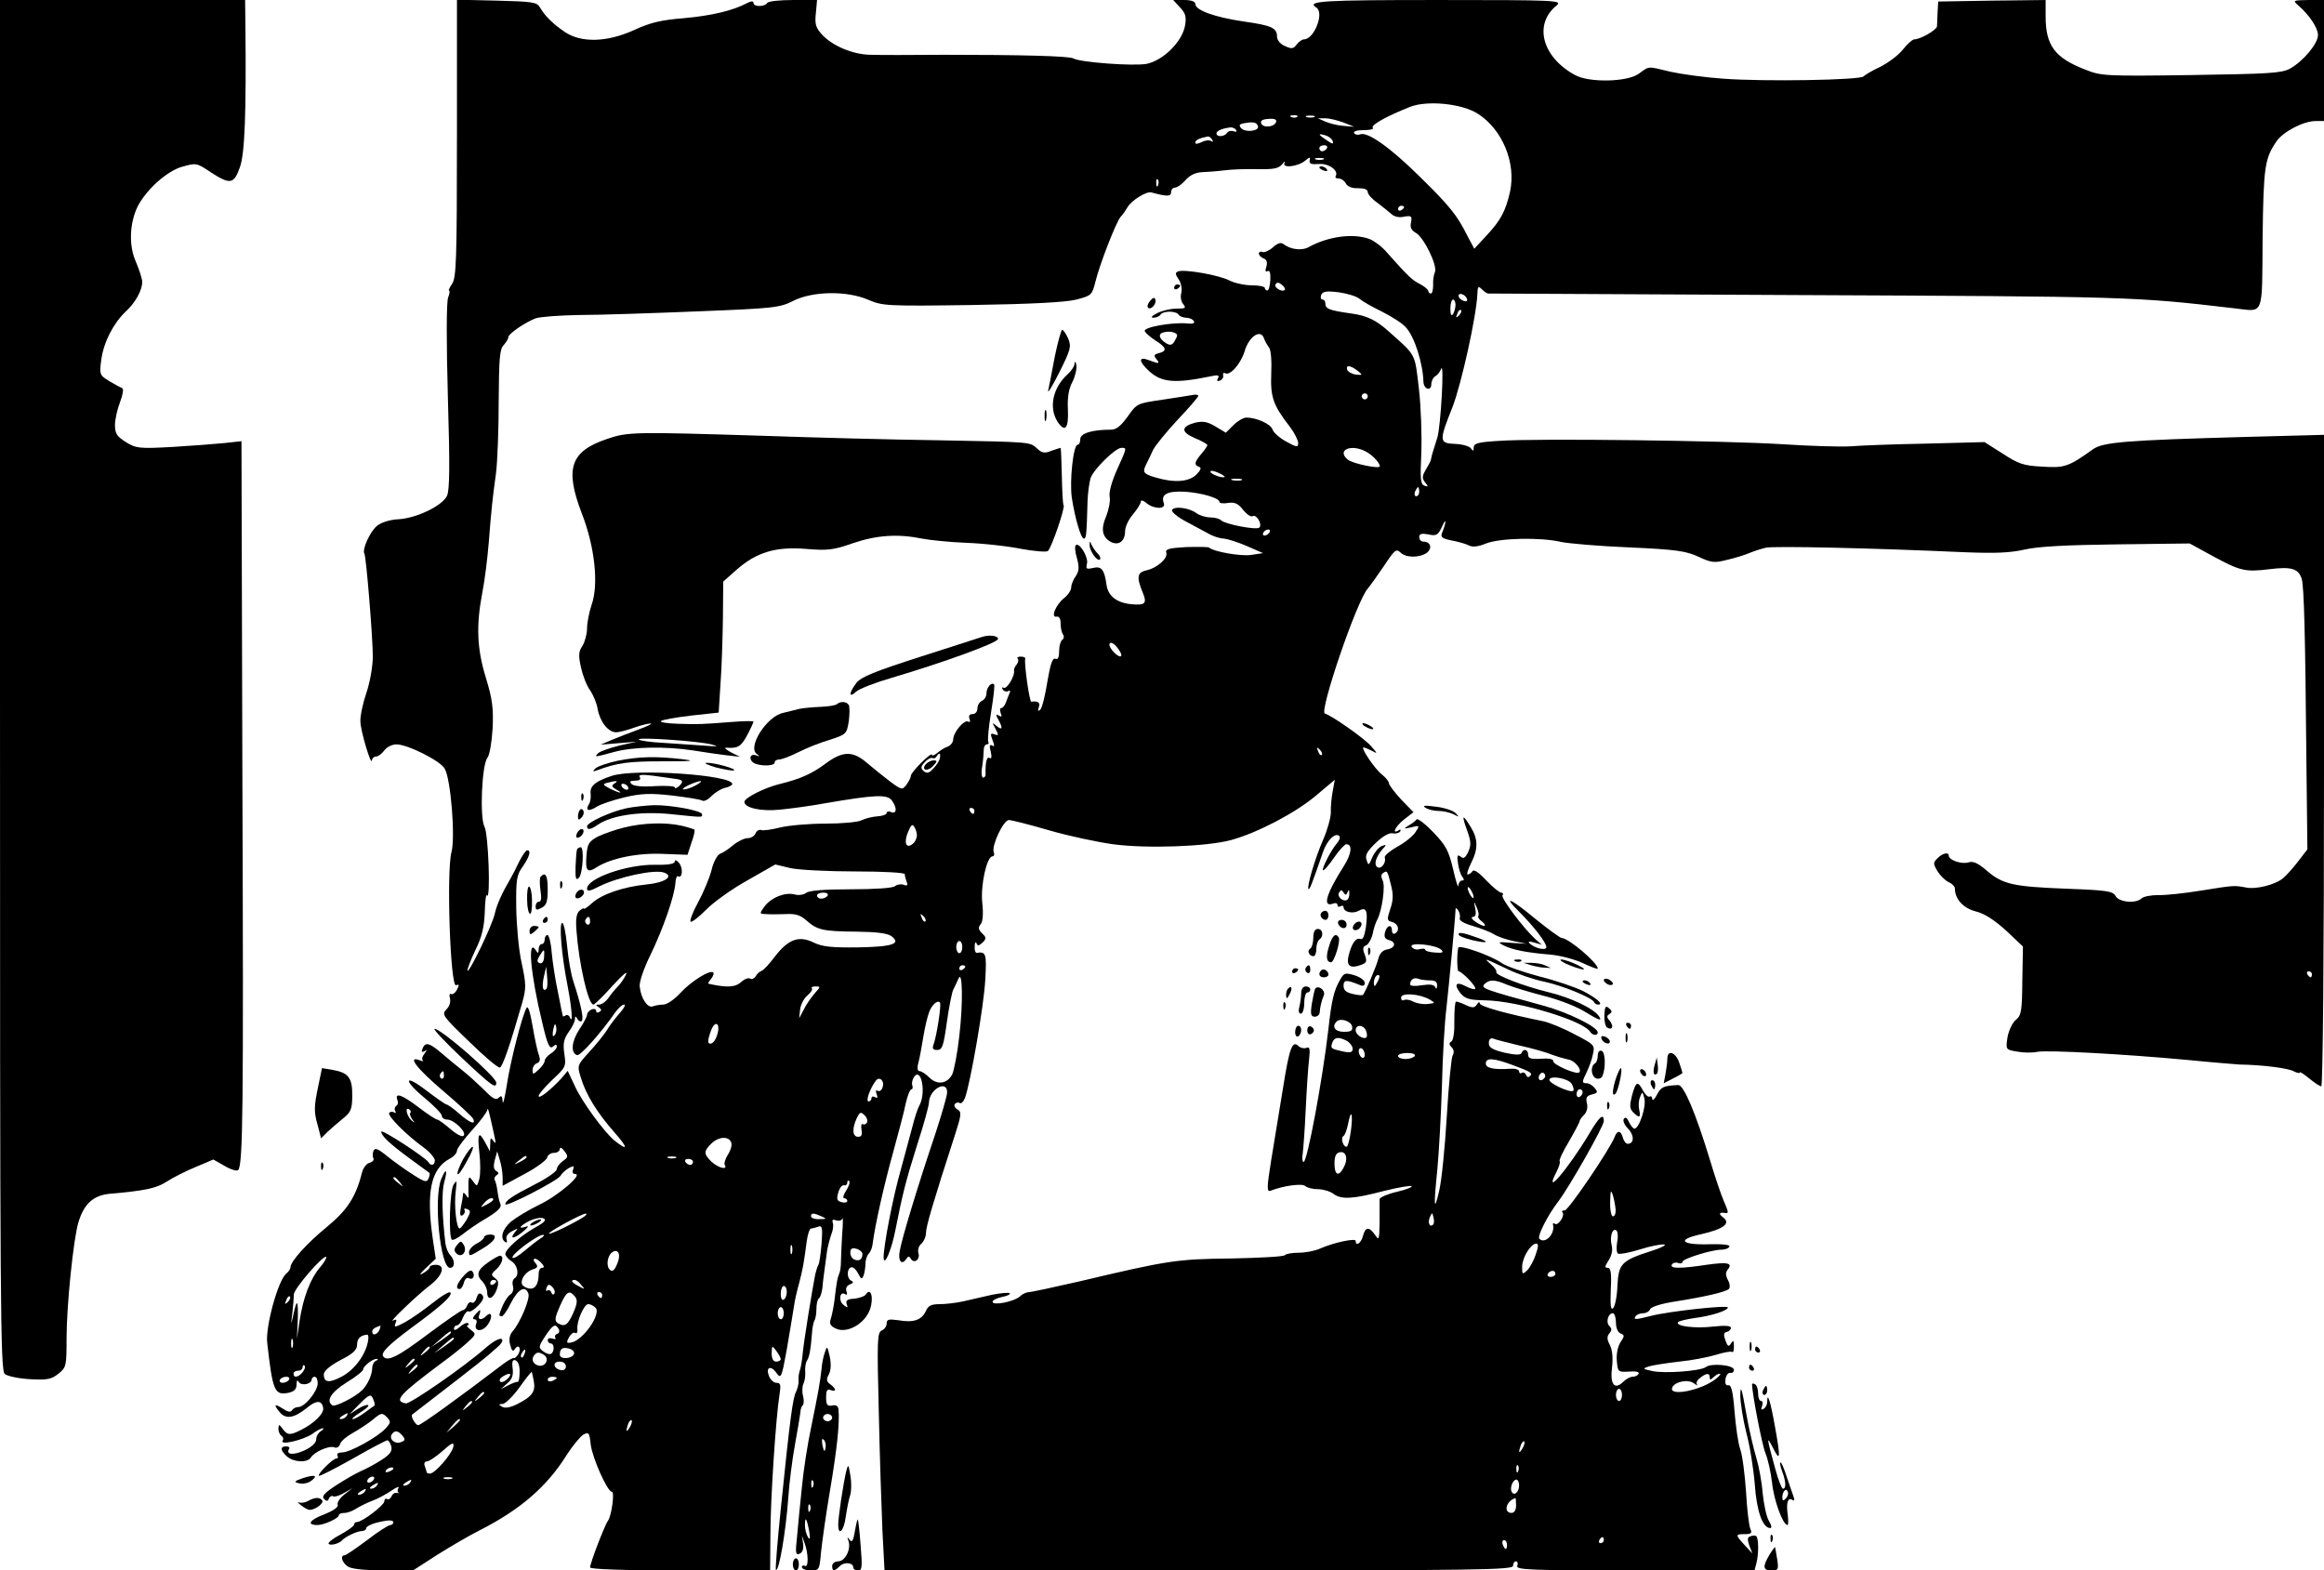 <?xml version="1.0" standalone="no"?>
<!DOCTYPE svg PUBLIC "-//W3C//DTD SVG 20010904//EN"
 "http://www.w3.org/TR/2001/REC-SVG-20010904/DTD/svg10.dtd">
<svg version="1.0" xmlns="http://www.w3.org/2000/svg"
 width="768pt" height="519pt" viewBox="0 0 768 519"
 preserveAspectRatio="xMidYMid meet">

<g transform="translate(0,519) scale(0.1,-0.1)"
fill="#000000" stroke="none">
<path d="M0 2926 c0 -2076 1 -2265 16 -2277 9 -7 46 -15 83 -17 56 -3 70 -1
94 18 26 21 27 25 27 118 0 109 23 329 39 382 19 63 50 90 106 95 115 10 152
18 186 40 20 13 63 35 95 48 l59 25 37 -21 c20 -12 40 -18 45 -14 16 17 18
198 14 1296 l-3 1113 -54 -6 c-30 -3 -107 -9 -173 -13 -111 -6 -121 -5 -155
16 -30 19 -36 28 -36 57 0 18 8 53 17 76 9 23 12 43 7 45 -5 2 -24 12 -42 23
-33 20 -34 22 -27 73 8 57 40 119 81 158 31 28 54 70 54 97 0 11 -10 41 -21
67 -24 54 -21 127 6 183 29 56 97 117 147 131 46 13 48 13 94 -18 65 -42 77
-40 97 17 16 45 21 177 18 470 l-1 82 -405 0 -405 0 0 -2264z"/>
<path d="M1510 4733 c0 -399 -2 -461 -16 -481 -8 -12 -13 -22 -10 -22 3 0 2
-11 -3 -23 -6 -14 -6 -151 -1 -327 7 -233 6 -310 -3 -329 -16 -33 -100 -73
-159 -77 -28 -1 -57 -10 -71 -21 -23 -17 -51 -79 -43 -92 6 -9 28 -277 28
-341 0 -30 -9 -84 -21 -119 -12 -35 -21 -78 -20 -95 0 -31 37 -153 38 -128 1
6 7 12 14 12 7 0 19 9 27 20 8 11 26 20 40 20 37 0 147 -55 160 -81 20 -36 35
-226 22 -275 -17 -63 -4 -447 15 -440 11 4 11 1 3 -15 -6 -11 -15 -17 -20 -14
-4 3 -6 -4 -3 -15 3 -11 -2 -27 -12 -36 -16 -17 -12 -22 75 -106 50 -49 96
-88 102 -86 9 3 33 72 74 215 13 47 13 60 -2 130 -10 43 -17 125 -18 183 -1
94 1 108 22 137 22 32 28 53 14 53 -4 0 -16 -17 -26 -37 -10 -21 -22 -45 -27
-53 -31 -53 -47 -89 -54 -120 -8 -37 -84 -195 -90 -188 -2 2 9 32 25 66 23 46
30 78 32 127 1 36 4 61 7 56 13 -20 5 205 -8 227 -16 30 -9 205 10 228 7 9 14
50 17 97 3 67 -1 97 -22 166 -30 97 -33 173 -12 283 8 40 17 114 21 163 9 113
12 143 24 230 5 39 9 146 9 238 1 139 3 172 16 186 9 10 16 22 16 27 0 11 56
49 90 62 14 5 79 10 145 11 66 0 241 6 390 12 253 10 272 12 317 35 64 32 177
34 248 3 47 -20 61 -21 342 -17 193 3 311 9 345 18 50 13 52 15 63 59 15 61
69 198 83 214 7 7 17 22 23 32 12 22 63 54 79 49 52 -14 65 -14 65 1 0 8 6 15
13 15 7 0 23 11 35 25 14 16 33 25 54 26 18 1 51 3 73 6 22 3 71 5 109 4 55
-1 71 2 83 16 8 10 11 12 8 5 -10 -19 44 -13 68 7 16 13 18 13 15 1 -2 -11 5
-14 30 -12 33 3 67 -22 56 -40 -3 -5 2 -8 10 -8 8 0 19 -7 24 -17 6 -10 21
-16 41 -15 20 0 31 -4 31 -13 0 -7 15 -24 33 -36 17 -13 38 -30 46 -37 9 -8
25 -12 41 -8 24 4 27 2 23 -19 -4 -16 1 -26 15 -34 27 -14 73 -109 64 -130 -4
-9 -7 -28 -6 -43 0 -16 -3 -28 -7 -28 -5 0 -9 4 -9 8 0 5 -12 15 -27 23 -26
13 -38 24 -111 106 -15 18 -41 37 -56 43 -54 20 -137 9 -202 -27 -21 -12 -59
-8 -82 10 -9 7 -19 4 -35 -10 -12 -11 -28 -18 -34 -16 -7 3 -13 0 -13 -5 0 -5
7 -13 16 -16 10 -4 13 -13 9 -27 -5 -14 -3 -19 4 -15 7 4 10 -6 9 -29 -1 -19
-5 -35 -10 -35 -4 0 -8 4 -8 8 0 5 -19 9 -42 9 -24 0 -57 7 -75 16 -34 18
-149 38 -170 30 -10 -4 -9 -10 2 -26 8 -12 12 -31 9 -44 -4 -13 -1 -30 6 -38
11 -13 7 -15 -23 -15 -19 0 -48 -7 -63 -15 -18 -9 -23 -15 -12 -15 9 0 20 5
23 10 3 6 17 10 30 10 13 0 27 -4 30 -10 3 -5 15 -10 25 -10 10 0 22 -5 25
-11 5 -7 -3 -10 -21 -8 -48 5 -145 -12 -141 -25 2 -6 18 -20 35 -31 37 -23 40
-35 12 -42 -16 -4 -18 -8 -9 -19 14 -17 9 -17 -25 -4 -34 13 -34 -4 1 -36 41
-38 85 -42 202 -18 26 6 32 4 26 -6 -5 -8 -3 -11 6 -8 8 3 13 11 11 17 -1 7 1
10 6 8 16 -11 52 30 65 72 14 49 53 75 64 43 3 -9 11 -23 17 -31 6 -7 9 -45 7
-86 -3 -77 6 -104 62 -176 15 -20 27 -44 27 -53 0 -15 -4 -15 -40 5 -22 12
-42 30 -45 40 -6 18 -53 39 -86 39 -10 0 -29 -11 -43 -25 l-25 -25 -35 21
c-27 16 -41 18 -67 12 -47 -13 -47 -31 0 -51 22 -9 41 -20 41 -23 0 -3 -9 -16
-20 -29 -23 -27 -25 -37 -7 -43 8 -3 5 -11 -10 -26 -25 -24 -74 -27 -134 -9
-41 12 -45 17 -30 46 5 9 14 29 21 44 7 15 44 60 81 100 38 40 69 76 69 80 0
3 -8 5 -17 3 -10 -2 -56 -9 -102 -16 -82 -12 -84 -12 -114 -55 -23 -32 -38
-44 -56 -44 -62 0 -101 -12 -101 -31 0 -11 -4 -19 -9 -19 -14 0 -27 -120 -19
-175 10 -66 30 -135 40 -135 8 0 9 18 12 125 1 28 6 61 10 75 10 29 82 100
102 100 18 0 19 2 -15 -73 -17 -38 -27 -74 -24 -89 3 -13 -3 -42 -11 -63 -19
-43 -14 -70 15 -86 26 -13 47 2 47 36 0 13 11 38 26 55 14 17 26 36 26 42 0 6
7 5 18 -4 24 -21 66 -22 58 -1 -11 29 11 41 70 38 56 -4 114 -21 114 -34 0 -4
13 -6 29 -3 21 3 33 -2 49 -23 12 -15 26 -24 31 -21 6 4 15 -2 21 -13 6 -11 6
-22 1 -25 -12 -8 -113 12 -125 24 -6 6 -22 10 -36 10 -14 0 -35 6 -46 14 -26
19 -76 24 -81 10 -2 -6 20 -24 49 -39 29 -16 64 -34 78 -42 14 -7 34 -13 45
-13 11 -1 44 -11 74 -24 l55 -24 -40 -6 c-34 -5 -124 11 -138 24 -2 3 -36 3
-76 2 -56 -3 -70 -7 -66 -18 7 -18 -29 -51 -66 -59 -30 -7 -33 -22 -11 -75 14
-34 7 -41 -36 -37 -49 4 -78 26 -84 62 -7 53 -17 65 -45 58 -22 -5 -24 -3 -20
14 6 21 -26 73 -37 61 -4 -3 -2 -23 4 -43 8 -30 7 -42 -4 -59 -8 -11 -15 -28
-15 -37 0 -10 -11 -26 -24 -36 -27 -22 -45 -65 -24 -61 8 2 13 -7 13 -22 0
-14 3 -30 8 -37 4 -6 3 -14 -3 -18 -5 -3 -10 -20 -10 -37 0 -21 -4 -29 -13
-25 -9 3 -16 -18 -26 -77 -7 -44 -17 -85 -23 -91 -8 -7 -9 -5 -5 8 6 15 -3 21
-25 18 -6 0 -24 125 -20 142 1 4 -5 7 -15 7 -9 0 -13 -3 -10 -7 4 -3 2 -12 -3
-19 -6 -6 -10 -16 -9 -20 4 -17 -24 -63 -34 -57 -6 3 -7 1 -3 -6 4 -6 12 -8
18 -5 6 4 8 1 4 -7 -3 -8 -9 -22 -12 -31 -4 -10 -10 -18 -15 -18 -5 0 -5 -7
-2 -17 5 -11 3 -14 -6 -8 -10 6 -11 3 -2 -13 16 -29 14 -37 -6 -21 -15 13 -15
12 -3 -10 11 -21 10 -23 -3 -18 -14 5 -15 2 -7 -19 7 -18 7 -23 -1 -18 -9 5
-10 -1 -5 -20 4 -18 3 -25 -4 -21 -9 6 -14 -15 -13 -52 1 -7 -3 -13 -8 -13 -5
0 -7 17 -3 38 3 20 5 45 5 55 0 9 5 17 10 17 6 0 8 4 5 8 -3 5 1 48 9 97 8 49
13 91 10 93 -8 9 -25 -10 -25 -29 0 -11 -7 -22 -15 -25 -8 -4 -15 -15 -15 -25
0 -11 -7 -19 -16 -19 -10 0 -14 -5 -10 -16 3 -9 2 -12 -4 -9 -13 8 -49 -34
-50 -58 0 -10 -8 -20 -17 -24 -10 -3 -26 -13 -35 -21 -10 -8 -18 -11 -18 -7 0
13 -70 -57 -70 -69 0 -6 -7 -19 -15 -30 -13 -17 -15 -17 -52 10 -21 16 -55 43
-76 61 -48 42 -81 42 -138 0 -45 -34 -86 -52 -152 -68 -50 -12 -117 -46 -117
-59 0 -20 55 -32 115 -26 33 3 101 12 150 21 169 29 206 30 222 10 18 -25 17
-46 -2 -39 -8 4 -15 2 -15 -3 0 -5 -14 -10 -31 -11 -17 -1 -40 -7 -52 -13 -11
-6 -65 -11 -120 -11 -54 0 -122 -6 -150 -13 -28 -7 -56 -11 -62 -8 -7 2 -15
-3 -18 -11 -4 -9 -15 -16 -26 -16 -11 0 -32 -10 -48 -23 -15 -13 -35 -26 -44
-29 -9 -4 -22 -28 -28 -55 -7 -26 -27 -74 -44 -105 -17 -31 -28 -60 -25 -64 4
-3 26 14 50 38 24 25 85 69 137 98 l93 53 50 -12 c27 -6 123 -11 214 -11 93 0
164 -4 164 -9 0 -5 3 -17 6 -25 5 -12 2 -15 -10 -10 -9 3 -22 1 -29 -5 -8 -6
-66 -10 -146 -10 -86 0 -138 -4 -147 -12 -8 -6 -25 -9 -38 -5 -32 8 -77 -10
-99 -39 -18 -25 -18 -25 5 -26 13 -1 42 -1 64 0 32 2 49 -3 69 -21 36 -32 55
-36 166 -37 66 -1 101 -5 115 -15 33 -25 4 -35 -111 -37 -87 -1 -117 2 -146
16 -49 24 -84 11 -128 -46 -18 -24 -38 -46 -45 -48 -6 -2 -15 -10 -19 -18 -5
-7 -13 -11 -18 -7 -6 3 -18 -1 -29 -11 -20 -18 -47 -20 -109 -6 -2 1 2 8 9 16
7 9 10 18 7 21 -10 10 -72 -28 -108 -67 -20 -22 -45 -39 -57 -39 -11 0 -27 -3
-35 -6 -17 -6 -39 26 -43 66 -2 14 14 61 36 105 41 85 79 193 82 237 1 15 5
25 9 22 14 -8 17 25 4 43 -8 10 -15 13 -15 6 0 -8 -21 -12 -67 -11 -93 1 -223
-45 -223 -79 0 -10 10 -8 39 7 64 32 185 58 216 46 33 -12 3 -33 -58 -39 -78
-8 -148 -32 -181 -62 -14 -13 -26 -21 -26 -18 0 3 -7 0 -15 -7 -10 -9 -13 -27
-10 -65 8 -110 39 -245 56 -245 4 0 33 28 64 63 31 34 51 51 44 37 -6 -14 -19
-32 -28 -41 -9 -9 -23 -26 -31 -38 -8 -11 -21 -21 -30 -21 -12 0 -12 -2 -1 -9
9 -6 10 -11 2 -15 -6 -4 -11 -3 -11 3 0 6 -7 8 -15 5 -8 -4 -15 -11 -15 -18 0
-6 -12 -28 -26 -49 -25 -38 -29 -77 -7 -84 10 -4 78 72 126 141 10 14 23 26
29 26 7 0 0 -12 -13 -27 -14 -16 -34 -41 -43 -57 -10 -16 -37 -49 -59 -73 -39
-43 -40 -44 -28 -83 17 -57 53 -116 112 -183 46 -52 45 -63 -2 -25 -33 28
-105 126 -128 176 l-25 53 -20 -24 c-36 -39 -76 -71 -76 -59 0 6 21 30 46 54
44 41 45 44 39 85 -5 34 -2 49 14 72 12 16 21 35 21 43 0 11 2 11 9 -1 5 -7
11 -9 14 -4 6 10 -4 55 -28 129 -8 23 -17 76 -21 118 -4 42 -11 76 -16 76 -11
0 -3 -104 18 -210 14 -73 18 -128 7 -102 -2 6 -9 10 -14 6 -5 -3 -9 -4 -9 -2
-1 2 -8 37 -16 78 -9 41 -18 101 -21 133 -2 31 -9 57 -14 57 -5 0 -9 -7 -9
-15 0 -8 -4 -15 -10 -15 -5 0 -10 -8 -10 -17 0 -14 -2 -15 -9 -4 -29 45 -18
-78 21 -239 17 -72 24 -88 35 -79 9 8 13 8 13 0 0 -6 -9 -16 -20 -23 -11 -7
-20 -18 -20 -24 0 -6 -9 -19 -20 -29 -18 -17 -20 -17 -20 -1 0 9 6 19 14 22
11 4 12 12 7 27 -5 12 -14 55 -21 96 -8 46 -15 69 -20 60 -15 -27 -53 -175
-65 -254 -7 -44 -13 -69 -14 -55 -1 18 -4 21 -13 12 -9 -9 -20 -3 -48 26 -21
20 -54 51 -75 67 -21 17 -52 42 -70 58 -37 31 -50 34 -59 11 -4 -10 -2 -13 7
-8 9 6 9 5 0 -8 -7 -8 -10 -18 -6 -22 4 -4 0 -4 -10 0 -43 16 -10 -27 77 -101
52 -44 97 -86 100 -93 9 -21 -12 -13 -47 18 -19 17 -38 30 -42 30 -3 0 -33 21
-66 46 -74 57 -78 35 -4 -26 30 -25 55 -51 55 -57 0 -7 8 -13 18 -13 23 0 68
-45 53 -54 -5 -4 -25 7 -44 24 -19 16 -38 30 -42 30 -5 0 -32 18 -61 40 -55
42 -80 51 -71 25 4 -8 2 -17 -4 -20 -5 -4 -6 -11 -3 -17 4 -6 2 -8 -4 -4 -6 3
-13 2 -16 -2 -6 -10 58 -74 115 -115 20 -15 36 -34 36 -42 0 -16 -13 -20 -21
-6 -10 16 -156 111 -156 101 0 -14 29 -41 96 -90 33 -24 61 -45 63 -46 2 -2 1
-10 -3 -19 -5 -13 -12 -12 -48 11 -24 15 -62 42 -86 61 -34 28 -43 31 -48 19
-3 -8 -3 -19 0 -24 3 -6 -3 -12 -13 -15 -10 -2 -21 -17 -25 -33 -20 -80 -49
-124 -116 -179 -66 -54 -120 -114 -120 -133 0 -5 -6 -15 -14 -21 -27 -22 -69
-175 -63 -228 18 -160 24 -175 70 -166 19 4 27 12 27 27 0 15 3 17 8 8 9 -13
42 -6 42 9 0 5 5 9 10 9 6 0 10 -10 10 -22 -1 -27 -43 -78 -64 -78 -8 0 -18
-5 -21 -11 -5 -7 -15 -5 -31 6 -28 18 -31 13 -8 -14 20 -22 47 -17 88 16 31
26 49 26 54 1 4 -19 -30 -52 -72 -73 -37 -19 -46 -19 -62 3 -12 16 -13 16 -14
0 0 -9 5 -20 10 -23 6 -4 8 -11 4 -16 -10 -17 68 2 98 22 14 11 30 19 35 19 4
0 1 -5 -7 -10 -8 -5 -15 -17 -15 -27 0 -11 -15 -25 -38 -36 -37 -17 -63 -15
-52 4 4 5 -1 9 -9 9 -21 0 -20 -13 2 -33 22 -20 68 -22 79 -4 12 19 60 40 77
34 9 -4 17 1 20 11 3 10 23 26 43 37 20 11 50 31 66 44 26 22 30 23 45 8 14
-15 14 -18 -3 -37 -26 -29 -118 -80 -144 -80 -12 0 -19 -4 -16 -10 3 -5 2 -10
-3 -10 -12 0 -64 -52 -58 -57 2 -3 52 23 111 56 59 34 111 61 115 61 4 0 10
-9 13 -20 4 -16 -4 -27 -34 -46 -22 -14 -52 -30 -67 -36 -15 -7 -51 -27 -80
-46 -40 -26 -50 -37 -41 -46 8 -8 13 -8 16 2 3 6 9 10 14 7 4 -3 21 2 36 11
l28 16 -27 -21 c-15 -12 -25 -27 -22 -34 3 -8 -15 -20 -45 -32 -48 -18 -59
-35 -22 -35 21 0 71 22 71 33 0 4 8 7 18 7 10 0 26 6 37 13 11 7 36 20 55 27
19 7 48 23 64 34 16 11 27 15 23 9 -4 -6 -4 -13 0 -16 5 -2 2 -2 -5 -1 -7 2
-15 -3 -18 -11 -4 -8 -10 -12 -15 -9 -5 3 -9 -1 -9 -8 -1 -13 -73 -68 -90 -68
-6 0 -10 -4 -10 -9 0 -4 -20 -19 -44 -32 -25 -13 -43 -27 -40 -31 5 -7 34 0
44 11 10 12 50 31 65 31 8 0 15 4 15 9 0 5 12 12 28 17 40 11 62 12 62 3 0 -5
-5 -9 -10 -9 -6 0 -41 -22 -77 -50 -36 -27 -70 -50 -74 -50 -15 0 -10 -22 9
-36 11 -9 50 -13 117 -14 l100 0 79 51 c43 27 106 64 140 81 134 68 223 144
289 250 20 31 45 61 55 67 18 9 20 6 24 -32 5 -44 55 -157 70 -157 10 0 -1
-80 -13 -96 -10 -13 -59 -140 -59 -154 0 -6 110 -10 298 -10 l297 0 1 118 c0
117 18 388 30 463 5 32 4 39 -10 39 -9 0 -20 10 -25 23 -11 28 6 36 24 11 16
-23 18 -18 35 76 6 36 13 79 16 95 3 17 7 41 9 55 2 14 9 45 16 70 12 46 15
62 25 138 3 23 10 42 14 42 5 0 15 3 24 6 13 5 15 -3 11 -56 -3 -34 -7 -66
-11 -71 -3 -5 -7 -19 -10 -31 -11 -57 -37 -217 -41 -258 -2 -25 -7 -52 -10
-60 -3 -8 -5 -23 -4 -32 1 -10 -3 -26 -8 -37 -11 -20 -20 -86 -51 -390 -11
-107 -18 -196 -16 -199 10 -9 33 126 41 238 3 47 13 126 22 175 9 50 17 98 18
107 0 10 4 21 8 24 4 4 4 18 1 30 -4 13 -3 32 1 41 5 10 7 28 6 40 -1 13 1 28
5 35 9 14 13 37 17 88 1 19 5 40 8 45 4 6 7 23 7 39 0 15 3 31 8 35 5 3 10 20
12 36 1 17 5 44 7 60 2 17 6 44 8 60 3 17 9 41 14 55 6 14 8 31 5 39 -3 10 0
12 11 8 9 -3 18 -1 21 6 2 7 2 -17 -1 -53 -2 -36 -4 -76 -4 -90 0 -14 -2 -32
-6 -40 -6 -15 -8 -25 -16 -92 -3 -21 -8 -46 -12 -58 -5 -15 0 -23 18 -31 37
-17 96 17 112 64 13 37 3 74 -13 50 -4 -7 -22 -13 -39 -15 -23 -1 -29 -6 -25
-18 5 -13 3 -13 -11 -2 -17 14 -12 46 6 35 6 -4 8 0 4 10 -3 9 1 18 11 22 13
5 14 8 3 14 -14 9 -12 42 4 43 6 0 15 -9 21 -21 10 -19 12 -20 18 -6 3 9 6 27
6 39 0 12 5 27 11 33 6 6 12 21 13 34 8 62 38 195 67 299 17 63 37 136 42 163
6 26 14 47 19 47 4 0 5 6 3 13 -3 6 0 19 5 27 24 36 41 -50 19 -92 -7 -12 -17
-44 -24 -72 -7 -28 -25 -91 -38 -141 -26 -90 -57 -252 -57 -290 1 -35 26 23
39 90 23 117 34 161 72 282 22 67 39 130 39 140 1 43 60 76 60 33 0 -11 -18
-73 -39 -137 -58 -172 -112 -350 -118 -389 -6 -33 8 -47 23 -23 5 8 9 8 14 -1
11 -18 32 -2 25 19 -3 10 1 24 10 31 8 7 15 23 15 35 0 21 23 100 96 325 21
65 22 75 9 83 -9 4 -13 13 -10 18 4 5 11 7 16 4 5 -4 13 4 18 17 18 49 63 307
67 391 5 86 2 93 -28 88 -5 0 -8 9 -7 22 0 12 3 16 6 10 3 -10 8 -9 20 2 13
13 13 17 -2 31 -12 12 -13 19 -4 30 7 9 9 34 5 71 -6 58 15 153 34 153 5 0 7
6 4 14 -8 21 32 106 50 106 8 0 68 -15 133 -34 65 -19 160 -39 211 -46 110
-15 311 -8 391 14 87 24 211 89 279 146 l63 53 -7 -39 c-4 -21 -7 -52 -6 -69
0 -16 -11 -57 -25 -89 -27 -61 -55 -157 -49 -164 4 -3 11 15 48 122 13 39 41
66 54 53 4 -4 0 -15 -8 -24 -19 -22 -51 -84 -46 -89 3 -2 19 16 36 41 17 25
36 45 41 45 21 0 18 -31 -8 -72 -59 -93 -72 -138 -35 -124 8 3 14 1 14 -5 0
-6 5 -7 10 -4 6 3 10 2 10 -3 0 -16 30 -23 50 -12 25 14 31 1 24 -53 -5 -31
-10 -44 -19 -40 -15 5 -29 -16 -39 -58 -7 -31 7 -41 41 -28 20 7 21 12 13 34
-8 20 -6 27 5 31 7 3 17 20 21 37 3 17 10 38 15 47 16 29 28 114 18 131 -6 12
-5 20 2 24 13 9 14 8 26 -41 8 -31 7 -51 -3 -79 -11 -34 -11 -38 7 -42 20 -6
26 -28 9 -38 -5 -3 -10 1 -10 9 0 23 -17 19 -23 -5 -4 -15 0 -23 14 -26 25 -7
19 -27 -8 -31 -13 -2 -24 -13 -28 -30 -5 -22 -42 -109 -51 -120 -1 -2 -16 -1
-33 3 -22 5 -31 12 -31 27 0 20 9 21 53 3 11 -5 17 -3 17 7 0 8 -15 19 -34 25
-31 9 -35 8 -48 -16 -20 -34 -28 -69 -38 -161 -19 -166 -70 -440 -82 -440 -4
0 -6 12 -3 28 2 15 7 81 10 147 3 66 8 140 11 164 4 35 2 43 -9 38 -8 -3 -20
0 -26 6 -20 20 -30 -5 -51 -138 -12 -72 -29 -179 -39 -238 -15 -93 -15 -107
-2 -102 44 17 105 25 115 15 5 -5 24 -10 41 -10 17 0 40 -7 51 -15 26 -20 64
-18 167 9 48 12 90 19 92 16 2 -4 -20 -12 -50 -19 -30 -7 -55 -18 -56 -24 0
-7 0 -41 0 -76 -1 -59 -2 -62 -15 -42 -20 28 -32 27 -40 -4 -6 -23 -24 -36
-24 -16 0 10 -71 -5 -117 -25 -17 -8 -49 -14 -71 -14 -23 0 -43 -4 -46 -8 -3
-5 -82 -9 -176 -11 -182 -2 -208 -6 -504 -76 -83 -19 -157 -35 -165 -35 -8 0
-22 -6 -30 -14 -20 -18 -91 -32 -91 -18 0 5 14 12 32 16 17 3 28 9 25 12 -3 3
-30 1 -59 -5 -29 -7 -72 -16 -96 -22 -23 -5 -58 -9 -77 -9 -28 0 -38 -5 -46
-24 -14 -29 -41 -38 -91 -29 -31 4 -38 3 -38 -11 0 -9 -7 -19 -16 -23 -15 -6
-16 -31 -10 -267 3 -144 9 -321 12 -393 l7 -133 1038 0 c917 0 1039 2 1039 15
0 8 4 15 10 15 5 0 7 -7 4 -15 -5 -13 42 -15 389 -15 l395 0 6 23 c8 29 8 82
0 90 -3 3 -12 3 -19 0 -11 -3 -11 -11 -4 -31 l10 -26 -25 27 c-32 35 -32 37 0
37 21 0 25 3 18 18 -4 9 -11 64 -14 122 -4 58 -12 121 -19 140 -7 19 -15 76
-19 125 -5 66 -11 89 -20 87 -9 -2 -12 6 -10 20 2 13 9 22 16 21 6 -2 12 3 12
10 0 16 -76 23 -93 9 -17 -13 -136 -22 -177 -13 -32 7 -33 8 -12 15 12 4 57
11 100 16 42 4 98 15 124 23 26 8 49 12 52 9 4 -3 6 6 6 19 0 19 -2 21 -10 9
-7 -12 -11 -10 -18 10 -7 19 -6 26 4 28 8 2 14 8 14 14 0 7 -20 8 -58 4 -60
-7 -125 1 -117 14 2 4 27 10 54 14 57 7 111 25 111 35 0 9 -198 -13 -255 -28
-51 -13 -58 -13 -50 -1 3 5 14 10 25 10 10 0 20 6 23 13 3 8 37 19 84 26 95
15 165 31 176 41 5 4 4 18 -3 30 -8 16 -8 25 0 35 17 21 -1 25 -71 15 -86 -13
-122 -13 -114 1 4 6 13 8 21 5 8 -3 14 -1 14 4 0 10 97 40 128 40 12 0 24 4
27 10 4 6 -20 9 -64 8 -96 -3 -112 15 -30 33 75 17 100 36 73 56 -16 12 -13
18 9 14 10 -1 9 4 -7 41 -8 18 -29 80 -46 137 -47 154 -86 246 -104 245 -48
-2 -57 -6 -70 -31 -8 -16 -15 -22 -16 -15 0 7 -4 11 -8 8 -5 -3 -15 6 -22 19
-18 34 -24 32 -37 -16 -8 -32 -8 -43 4 -55 20 -20 26 -18 20 8 -3 13 -2 32 3
43 7 19 8 18 14 -5 7 -26 -17 -100 -33 -100 -4 0 -12 10 -18 22 -6 14 -12 18
-17 10 -4 -6 3 -21 14 -32 21 -21 21 -50 -1 -50 -6 0 -13 9 -16 20 -6 24 -19
26 -27 3 -17 -43 -153 -243 -165 -243 -8 0 -11 -3 -8 -6 10 -10 -13 -45 -24
-39 -5 4 -8 3 -7 -2 8 -30 -26 -66 -45 -47 -8 8 28 79 63 124 37 49 150 248
150 265 0 28 -15 15 -49 -43 -71 -118 -153 -213 -107 -124 8 16 13 32 10 34
-3 3 11 33 31 66 19 33 35 63 35 67 0 3 7 13 15 21 9 9 13 25 9 38 -4 18 -1
25 17 29 19 5 20 8 9 21 -7 9 -19 16 -26 16 -17 0 -17 4 0 38 7 15 17 41 20
58 7 30 5 32 -61 66 -37 20 -84 39 -103 43 -119 24 -210 49 -210 59 0 6 -4 5
-9 -3 -8 -12 -14 -13 -36 -3 -14 7 -29 12 -33 12 -4 0 -6 -28 -6 -62 1 -37 -3
-66 -10 -70 -8 -5 -8 -10 1 -19 8 -8 9 -18 3 -28 -4 -9 -13 -99 -19 -201 -6
-102 -17 -212 -25 -245 -17 -74 -19 -55 -6 72 5 54 12 177 15 273 2 96 9 213
15 260 8 72 29 293 30 325 0 6 4 4 9 -4 5 -8 7 -20 5 -26 -3 -7 14 -17 43 -25
26 -8 58 -20 69 -27 12 -8 41 -18 65 -23 l44 -9 -50 3 c-46 4 -48 3 -25 -9 29
-14 72 -23 155 -30 33 -3 81 -16 108 -29 26 -12 47 -20 47 -17 0 19 -97 101
-119 101 -5 0 -45 29 -88 64 -82 68 -110 79 -52 22 47 -47 89 -101 89 -116 0
-13 -38 -4 -55 12 -7 7 -2 8 15 3 l25 -7 -21 18 c-40 37 -114 135 -109 145 4
5 1 9 -4 9 -6 0 -28 18 -50 41 -24 26 -41 37 -45 30 -4 -6 -11 -11 -16 -11 -4
0 1 17 11 37 24 47 24 80 -1 120 -27 45 -31 41 -12 -11 13 -36 14 -49 4 -71
-10 -21 -16 -24 -25 -16 -11 8 -13 4 -9 -22 2 -17 9 -38 14 -44 7 -9 7 -13 -1
-13 -6 0 -11 -8 -12 -17 0 -10 -8 14 -17 54 -15 63 -24 79 -66 123 -27 28 -52
47 -55 42 -3 -5 -15 -14 -26 -20 -18 -11 -17 -12 9 -6 28 7 28 6 13 -17 -9
-13 -36 -35 -61 -48 -24 -14 -42 -29 -40 -35 6 -16 -12 -40 -24 -32 -13 8 -6
33 16 59 15 16 14 17 -2 11 -10 -4 -24 -21 -31 -37 -12 -28 -13 -29 -19 -9 -6
16 2 29 31 57 23 22 45 34 55 31 10 -2 21 1 25 6 3 7 1 8 -5 4 -25 -15 -10 14
18 36 l31 24 -41 42 c-22 24 -40 48 -40 53 0 6 -11 20 -24 30 -23 18 -71 89
-60 89 3 0 15 -5 27 -11 20 -11 20 -10 -3 16 -23 26 -127 99 -152 107 -19 7
106 374 142 413 9 11 34 46 55 77 33 50 39 55 52 43 18 -19 63 -19 88 -2 19
15 13 37 -11 37 -8 0 -14 7 -14 15 0 11 8 13 30 9 27 -6 32 -3 46 27 14 32 14
13 -1 -23 -5 -13 1 -18 32 -24 21 -4 46 -11 56 -16 13 -7 31 -5 58 6 45 18
180 21 248 5 24 -5 125 -14 225 -18 156 -7 188 -12 229 -31 43 -20 52 -21 95
-10 26 6 58 16 72 22 14 6 39 14 55 18 29 6 349 -1 658 -15 102 -4 150 -2 198
9 45 10 136 15 305 17 l240 3 75 -41 c92 -50 108 -54 189 -44 72 9 95 2 106
-31 8 -24 12 -179 16 -624 l3 -271 -30 -39 c-16 -21 -39 -47 -50 -56 -26 -22
-90 -38 -123 -31 -38 7 -36 8 -147 -10 -55 -9 -119 -16 -143 -15 -24 0 -49 -5
-55 -11 -18 -18 -75 -13 -86 8 -9 16 -28 19 -163 24 -176 7 -210 14 -264 61
-28 24 -44 31 -59 26 -21 -7 -65 7 -65 22 0 13 -20 9 -37 -8 -15 -15 -15 -18
-1 -42 9 -15 25 -31 37 -37 12 -5 21 -15 21 -20 0 -36 27 -66 69 -77 29 -7 61
-28 100 -63 l56 -53 -2 -113 c-1 -101 -3 -115 -22 -130 -11 -9 -23 -35 -27
-57 -6 -40 -6 -41 30 -47 20 -4 51 -5 69 -1 36 6 281 -7 497 -27 80 -8 156
-14 170 -15 75 -1 161 -12 179 -22 12 -6 21 -8 21 -4 0 3 14 -6 31 -20 17 -14
35 -26 40 -26 5 0 9 425 9 1077 l0 1076 -262 -7 c-394 -11 -469 -17 -502 -41
-81 -58 -94 -62 -168 -57 -61 3 -78 9 -130 43 l-60 38 -192 -5 c-105 -2 -218
-6 -251 -9 -33 -2 -134 1 -225 7 -192 12 -817 20 -937 11 -68 -4 -83 -8 -83
-22 0 -12 -2 -13 -9 -3 -4 7 -28 14 -52 15 -54 2 -54 9 -9 122 29 75 79 300
82 372 1 27 3 29 15 17 8 -8 17 -14 21 -14 4 0 457 -2 1007 -5 1120 -5 1126
-5 1460 -44 98 -11 90 -31 92 232 3 237 7 263 46 320 22 32 89 67 129 67 l28
0 0 200 0 200 -52 0 c-51 -1 -52 -1 -33 -18 36 -31 65 -74 65 -98 0 -28 -49
-87 -93 -111 -28 -15 -71 -17 -327 -21 -282 -4 -297 -3 -349 18 -101 39 -131
80 -131 176 l0 54 -178 -2 -177 -3 -2 -35 c-1 -19 -2 -40 -2 -47 -1 -12 -55
-43 -75 -43 -6 0 -23 -15 -38 -34 -15 -19 -49 -44 -75 -57 -26 -12 -51 -27
-54 -31 -8 -13 -332 -18 -464 -8 -60 4 -139 15 -175 23 -78 19 -69 19 -105 -7
-38 -27 -163 -30 -210 -4 -109 59 -138 168 -61 230 20 17 1 18 -391 18 -382 0
-438 -3 -403 -25 27 -17 -7 -105 -41 -105 -6 0 -17 -8 -24 -17 -11 -15 -17
-15 -39 -5 -15 6 -26 20 -26 31 0 29 -18 37 -110 50 -95 14 -160 37 -160 58 0
8 -13 13 -37 13 l-36 0 22 -24 c19 -20 22 -31 17 -61 -10 -54 -73 -115 -127
-126 -43 -8 -221 5 -242 18 -13 8 -177 12 -427 12 -107 -1 -217 -1 -244 0 -58
1 -124 29 -159 66 -21 23 -25 35 -21 71 l4 44 -79 0 c-44 0 -83 -4 -86 -10 -8
-13 -45 -13 -45 0 0 7 -7 7 -21 0 -46 -25 -119 -42 -209 -50 -74 -6 -110 -14
-164 -39 -90 -41 -175 -43 -229 -7 -40 27 -67 54 -83 82 -10 17 -25 19 -143
22 l-131 3 0 -458z m3374 81 c81 -52 127 -163 106 -258 -14 -63 -31 -95 -79
-146 l-39 -42 -23 43 c-34 68 -57 97 -158 196 -96 95 -172 149 -196 139 -8 -3
-17 -1 -20 4 -4 6 10 10 31 10 21 0 34 3 31 7 -9 9 41 37 123 70 57 22 171 11
224 -23z m-597 -10 c-3 -3 -12 -4 -19 -1 -8 3 -5 6 6 6 11 1 17 -2 13 -5z m56
-1 c-7 -2 -19 -2 -25 0 -7 3 -2 5 12 5 14 0 19 -2 13 -5z m-126 -16 c-5 -17
-43 -21 -49 -5 -4 9 4 14 24 15 19 2 28 -2 25 -10z m223 -2 l35 -14 -35 3
c-19 1 -46 8 -60 14 l-25 11 25 0 c14 0 41 -7 60 -14z m-283 -12 c6 -16 -41
-22 -55 -7 -9 10 -7 14 11 17 29 5 40 3 44 -10z m-72 -13 c3 -5 0 -7 -8 -4 -8
3 -18 1 -22 -5 -8 -13 -35 -15 -35 -2 0 9 20 17 47 20 6 0 15 -3 18 -9z m319
-36 c4 -11 0 -11 -19 2 -30 20 -31 24 -6 17 11 -3 22 -11 25 -19z m-398 4 c4
-7 3 -8 -4 -4 -6 4 -21 2 -32 -4 -12 -6 -20 -7 -20 -1 0 8 15 15 42 20 4 0 10
-4 14 -11z m379 -28 c-3 -5 -10 -10 -16 -10 -5 0 -9 5 -9 10 0 6 7 10 16 10 8
0 12 -4 9 -10z m-12 -37 c-7 -2 -19 -2 -25 0 -7 3 -2 5 12 5 14 0 19 -2 13 -5z
m-546 -85 c-3 -8 -6 -5 -6 6 -1 11 2 17 5 13 3 -3 4 -12 1 -19z m813 -72 c0
-3 -4 -8 -10 -11 -5 -3 -10 -1 -10 4 0 6 5 11 10 11 6 0 10 -2 10 -4z m-394
-274 c-9 -9 -37 8 -31 18 5 8 11 7 21 -1 8 -6 12 -14 10 -17z m246 -29 c9 -8
42 -27 75 -43 32 -16 68 -39 79 -52 28 -30 56 -117 58 -180 1 -25 26 -32 26
-8 0 10 6 23 14 27 7 4 15 15 18 23 12 33 -1 -190 -12 -226 -13 -41 -19 -59
-21 -72 0 -4 -8 -19 -17 -34 -13 -22 -13 -29 -2 -43 11 -13 10 -15 -3 -10 -13
5 -14 23 -10 108 2 56 -1 152 -8 212 -14 119 -8 108 -99 189 -42 38 -73 53
-125 60 -71 10 -85 15 -85 32 0 8 -4 14 -10 14 -5 0 -7 7 -4 15 5 12 17 14 58
9 28 -4 58 -13 68 -21z m356 -1 c2 -7 -2 -10 -12 -6 -9 3 -16 11 -16 16 0 13
23 5 28 -10z m-38 -19 c0 -10 -4 -24 -8 -31 -6 -8 -9 -2 -9 18 0 16 4 30 9 30
4 0 8 -8 8 -17z m11 -36 c-10 -9 -11 -8 -5 6 3 10 9 15 12 12 3 -3 0 -11 -7
-18z m-931 -66 c0 -3 -5 -13 -10 -21 -7 -11 -14 -12 -27 -4 -24 15 -27 32 -6
36 20 5 43 -1 43 -11z m596 -116 c18 -15 18 -15 -5 -13 -14 2 -26 9 -29 16 -5
17 10 15 34 -3z m34 -85 c0 -5 -4 -10 -10 -10 -5 0 -10 5 -10 10 0 6 5 10 10
10 6 0 10 -4 10 -10z m-7 -182 c22 -11 46 -37 47 -49 0 -10 -91 9 -106 22 -38
31 10 53 59 27z m-466 -84 c-6 -6 -47 9 -47 17 0 5 11 3 25 -3 14 -6 24 -13
22 -14z m56 -11 c-7 -2 -21 -2 -30 0 -10 3 -4 5 12 5 17 0 24 -2 18 -5z m587
-38 c0 -8 -4 -15 -10 -15 -5 0 -7 7 -4 15 4 8 8 15 10 15 2 0 4 -7 4 -15z
m-495 -135 c-3 -5 -11 -10 -16 -10 -6 0 -7 5 -4 10 3 6 11 10 16 10 6 0 7 -4
4 -10z m-490 -408 c-8 -9 -45 30 -38 41 4 6 14 1 25 -13 10 -12 16 -25 13 -28z
m663 -327 c-3 -3 -9 2 -12 12 -6 14 -5 15 5 6 7 -7 10 -15 7 -18z m-1262 -10
c-1 -8 -10 -23 -21 -34 -14 -16 -21 -18 -32 -10 -11 10 -11 15 3 30 9 10 20
16 25 14 4 -3 10 -1 14 5 9 14 14 12 11 -5z m114 -175 c0 -5 -2 -10 -4 -10 -3
0 -8 5 -11 10 -3 6 -1 10 4 10 6 0 11 -4 11 -10z m-190 -81 c0 -9 -6 -22 -14
-28 -22 -18 -30 5 -15 40 9 22 14 27 20 17 5 -7 9 -20 9 -29z m1840 -204 c0
-5 -5 -3 -10 5 -5 8 -10 20 -10 25 0 6 5 3 10 -5 5 -8 10 -19 10 -25z m-417
16 c4 10 6 9 6 -3 1 -9 -3 -19 -7 -22 -13 -8 -35 11 -27 24 6 10 9 10 15 0 6
-9 9 -9 13 1z m-1718 -11 c-3 -5 -13 -10 -21 -10 -8 0 -14 5 -14 10 0 6 9 10
21 10 11 0 17 -4 14 -10z m2150 -68 c-2 -3 3 -11 13 -18 9 -7 12 -14 6 -14 -5
0 -19 7 -30 15 -11 8 -14 14 -6 15 8 0 11 9 7 28 -5 26 -5 26 5 3 6 -13 8 -26
5 -29z m-1827 -17 c-3 -3 -9 2 -12 12 -6 14 -5 15 5 6 7 -7 10 -15 7 -18z
m-1108 -1 c0 -8 -5 -12 -10 -9 -6 4 -8 11 -5 16 9 14 15 11 15 -7z m1230 -84
c0 -11 -4 -20 -10 -20 -5 0 -10 9 -10 20 0 11 5 20 10 20 6 0 10 -9 10 -20z
m1583 -9 c9 -9 4 -11 -21 -9 -17 1 -32 5 -32 9 0 4 -8 5 -19 2 -10 -3 -22 1
-26 8 -10 16 81 7 98 -10z m-2965 -25 c-1 -14 -7 -22 -15 -19 -9 4 -9 9 0 24
15 25 17 24 15 -5z m1392 -30 c0 -3 -4 -8 -10 -11 -5 -3 -10 -1 -10 4 0 6 5
11 10 11 6 0 10 -2 10 -4z m-1384 -74 c-12 -11 -16 6 -9 39 l8 34 3 -33 c2
-19 1 -36 -2 -40z m5834 48 c0 -5 -2 -10 -4 -10 -3 0 -8 5 -11 10 -3 6 -1 10
4 10 6 0 11 -4 11 -10z m-4470 -205 c-6 -55 -17 -111 -23 -125 -16 -32 -50
-37 -76 -11 -12 12 -26 21 -32 21 -7 0 -9 10 -4 28 4 15 11 53 16 84 5 32 14
69 19 82 9 25 28 42 36 33 6 -5 -11 -113 -21 -139 -5 -13 -2 -18 12 -18 17 0
21 13 32 92 7 50 17 99 21 107 5 9 12 25 17 36 14 35 16 -82 3 -190z m1381
178 c-8 -15 -10 -15 -11 -2 0 17 10 32 18 25 2 -3 -1 -13 -7 -23z m175 7 c16
0 24 -5 23 -17 0 -11 -3 -13 -6 -6 -3 9 -17 11 -44 7 -23 -4 -39 -3 -39 3 0
16 13 24 28 18 7 -3 25 -5 38 -5z m-2033 -42 c-11 -13 -28 -36 -36 -53 l-16
-30 3 29 c2 16 13 37 24 46 12 10 18 20 15 24 -4 3 2 6 12 6 17 0 17 -1 -2
-22z m2031 -21 c20 -12 20 -12 -6 -15 -15 -2 -36 2 -48 8 -11 6 -25 8 -30 5
-6 -3 -10 0 -10 8 0 17 60 13 94 -6z m-256 -89 c3 -14 -3 -18 -27 -18 -29 0
-41 17 -24 34 13 13 48 1 51 -16z m-2636 -30 c-6 -6 -7 0 -4 19 5 21 7 23 10
9 2 -10 0 -22 -6 -28z m539 5 c-4 -15 -12 -28 -19 -31 -15 -5 -15 8 -2 43 13
34 31 24 21 -12z m2143 11 c4 -9 4 -19 2 -22 -10 -9 -36 8 -36 23 0 20 26 19
34 -1z m-63 -34 c10 -6 19 -18 19 -26 0 -12 -7 -14 -32 -9 -40 9 -42 10 -35
30 7 18 21 19 48 5z m569 -15 c41 -9 91 -23 110 -31 19 -7 44 -14 54 -16 20
-3 44 -33 35 -42 -9 -9 -88 26 -86 37 1 7 -15 10 -40 8 -34 -2 -43 1 -43 13 0
18 -16 22 -22 6 -2 -7 -20 -7 -56 1 -41 10 -52 17 -52 32 0 11 5 17 13 15 6
-3 46 -13 87 -23z m-510 -31 c0 -8 -4 -12 -10 -9 -5 3 -10 13 -10 21 0 8 5 12
10 9 6 -3 10 -13 10 -21z m165 -4 c-3 -5 -17 -10 -31 -10 -13 0 -24 5 -24 10
0 6 14 10 31 10 17 0 28 -4 24 -10z m324 -30 c60 -22 68 -27 56 -37 -4 -5 -10
-2 -12 5 -3 6 -9 10 -14 6 -5 -3 -9 0 -9 5 0 6 -12 10 -27 9 -56 -4 -83 2 -83
17 0 20 25 19 89 -5z m-3532 -35 c0 -8 -4 -12 -9 -9 -5 3 -6 10 -3 15 9 13 12
11 12 -6z m3638 -6 c-10 -15 -25 -10 -19 6 4 8 10 12 15 9 5 -3 7 -10 4 -15z
m-2189 -34 c-3 -9 -10 -13 -16 -10 -6 4 -7 -1 -3 -11 4 -12 3 -15 -5 -10 -7 4
-12 2 -12 -3 0 -6 -4 -11 -10 -11 -10 0 5 43 24 68 12 17 31 -1 22 -23z m2278
13 c5 -9 8 -20 5 -23 -9 -8 -79 24 -79 36 0 16 62 6 74 -13z m36 -27 c0 -6 -4
-13 -10 -16 -5 -3 -10 1 -10 9 0 9 5 16 10 16 6 0 10 -4 10 -9z m-3874 -69
c-3 -3 0 -12 6 -21 10 -13 10 -14 -2 -4 -16 15 -23 46 -8 37 5 -3 7 -9 4 -12z
m279 -82 c4 -19 3 -21 -5 -10 -8 12 -10 10 -10 -10 l-1 -25 -15 28 c-22 41
-27 33 -20 -32 4 -33 4 -72 0 -87 -7 -26 -8 -26 -20 -9 -14 18 -14 18 -16 -1
0 -10 0 -28 0 -39 2 -16 0 -17 -8 -5 -5 8 -10 10 -10 4 0 -6 -3 -26 -7 -44 -4
-24 -3 -31 6 -26 6 4 9 12 6 17 -3 5 1 6 9 3 12 -5 12 -9 -2 -35 -10 -16 -20
-29 -23 -29 -11 0 -19 78 -13 123 4 36 4 39 -7 22 -13 -20 -17 -170 -6 -182 4
-3 19 5 36 18 16 13 52 38 80 54 35 21 49 35 45 45 -4 8 -8 28 -10 43 -2 16
-6 32 -9 37 -3 5 0 12 6 16 8 5 8 9 -1 14 -9 5 -10 17 -5 36 l8 29 9 -30 c5
-16 9 -42 9 -57 l0 -27 72 39 c40 21 73 46 75 54 2 9 12 16 23 16 10 0 19 6
19 13 0 7 7 4 15 -7 13 -17 13 -21 -5 -33 -11 -8 -20 -20 -20 -27 0 -7 -32
-30 -72 -50 -76 -39 -98 -54 -98 -66 0 -11 173 78 182 94 5 9 18 20 28 26 16
8 18 8 14 -5 -4 -9 -1 -15 7 -15 27 0 -58 -73 -120 -102 -35 -17 -76 -42 -92
-55 -29 -25 -38 -56 -19 -68 5 -3 7 0 4 9 -3 9 3 19 18 27 21 11 22 11 9 -4
-19 -24 -1 -21 29 4 16 14 19 19 8 15 -28 -9 -21 2 11 19 17 8 37 12 46 9 12
-5 6 -13 -27 -31 -49 -28 -98 -72 -98 -87 0 -6 9 -17 20 -24 21 -13 27 -47 10
-57 -6 -4 -8 -15 -5 -25 3 -10 0 -22 -7 -27 -8 -4 -19 -21 -26 -36 -14 -33
-15 -37 -4 -37 5 0 19 20 31 45 23 45 47 58 57 30 7 -16 -28 -99 -53 -126 -9
-11 -12 -26 -7 -44 5 -19 9 -23 15 -14 12 19 23 4 12 -16 -6 -9 -12 -15 -15
-13 -3 1 -18 -7 -34 -19 -150 -114 -273 -203 -282 -203 -9 0 -26 30 -20 35 85
65 237 183 250 195 9 8 24 21 32 28 9 7 16 17 16 22 0 13 -25 2 -57 -26 -65
-58 -248 -185 -262 -182 -41 8 -23 28 123 137 25 18 60 46 78 62 32 29 32 30
14 44 -11 8 -16 15 -11 15 4 0 5 3 2 7 -4 3 -16 -2 -27 -12 -11 -10 -20 -13
-20 -7 0 7 5 12 10 12 6 0 15 12 20 26 6 14 14 23 19 20 4 -3 19 6 31 19 17
18 21 28 13 36 -8 8 -13 5 -18 -10 -3 -12 -11 -19 -16 -16 -5 4 -12 -1 -15 -9
-3 -9 -10 -16 -15 -16 -5 0 -57 -36 -116 -80 -98 -74 -134 -92 -147 -72 -7 12
16 36 94 94 101 74 133 104 129 116 -2 6 -29 -10 -59 -34 -30 -24 -72 -53 -92
-64 -32 -17 -37 -18 -31 -3 5 12 3 14 -8 9 -19 -11 78 83 124 118 41 32 50 66
17 66 -11 0 -20 -3 -20 -8 0 -4 -10 -13 -22 -20 -15 -8 -11 -2 9 17 l33 31
-10 67 c-22 153 -6 230 55 263 14 7 25 19 25 27 0 7 23 38 50 68 28 30 50 61
51 68 1 11 7 -14 24 -93z m1230 50 c-4 -6 -10 -8 -14 -5 -5 2 -6 -6 -4 -19 3
-16 0 -23 -11 -23 -19 0 -21 26 -5 61 10 21 14 23 26 10 8 -7 11 -18 8 -24z
m1599 -29 c-4 -28 -10 -51 -14 -51 -12 0 -20 29 -11 35 5 2 12 21 16 41 10 53
17 34 9 -25z m-2048 -36 c4 -8 -1 -26 -10 -40 -9 -14 -14 -30 -11 -35 11 -18
-21 -10 -43 10 -27 26 -27 35 -2 60 24 24 58 26 66 5z m2024 -84 c-16 -31 -30
-25 -30 13 0 25 5 36 18 38 21 4 28 -23 12 -51z m-2700 34 c0 -2 -10 -9 -22
-15 -22 -11 -22 -10 -4 4 21 17 26 19 26 11z m493 -2 c-7 -2 -19 -2 -25 0 -7
3 -2 5 12 5 14 0 19 -2 13 -5z m57 -13 c0 -5 -4 -10 -9 -10 -6 0 -13 5 -16 10
-3 6 1 10 9 10 9 0 16 -4 16 -10z m-969 -67 c13 -16 12 -17 -3 -4 -10 7 -18
15 -18 17 0 8 8 3 21 -13z m1475 -28 c-9 -14 -12 -25 -6 -25 5 0 10 -4 10 -9
0 -5 -9 -7 -19 -4 -15 4 -17 10 -11 31 4 15 12 26 19 25 6 -2 11 2 11 9 0 6 3
8 6 5 4 -4 -1 -18 -10 -32z m2543 -62 c1 -13 -3 -23 -9 -23 -5 0 -10 21 -9 48
1 38 2 42 9 22 4 -14 8 -35 9 -47z m-3709 32 c0 -2 -10 -10 -22 -16 -21 -11
-22 -11 -9 4 13 16 31 23 31 12z m300 -56 c-30 -20 -112 -60 -116 -56 -5 4
106 65 121 66 6 0 3 -4 -5 -10z m785 1 c18 -8 17 -9 -7 -9 -16 -1 -28 4 -28 9
0 12 8 12 35 0z m2021 -27 c-11 -11 -19 6 -11 24 8 17 8 17 12 0 3 -10 2 -21
-1 -24z m608 -58 c-3 -18 -2 -35 3 -38 5 -3 38 3 73 14 35 11 71 18 80 16 8
-1 -10 -11 -42 -21 -100 -32 -109 -42 -113 -114 -1 -35 -8 -69 -14 -75 -8 -8
-10 7 -8 61 3 55 0 72 -10 72 -11 0 -10 5 3 25 10 15 14 34 10 49 -7 29 2 58
15 50 5 -3 7 -20 3 -39z m-3558 12 c-11 -7 -34 -25 -53 -41 -18 -16 -36 -26
-39 -23 -9 8 81 76 101 76 6 0 1 -6 -9 -12z m831 -49 c-3 -7 -5 -2 -5 12 0 14
2 19 5 13 2 -7 2 -19 0 -25z m2458 -4 c-6 -19 -19 -43 -28 -52 -16 -15 -17
-14 -17 11 0 30 28 76 46 77 9 0 8 -10 -1 -36z m-2225 2 c0 -18 -10 -25 -26
-19 -8 3 -14 13 -14 23 0 13 5 17 20 13 11 -3 20 -11 20 -17z m-811 -34 c-9
-22 -16 -26 -24 -18 -13 12 -8 47 9 58 20 13 29 -10 15 -40z m-982 -11 c-32
-38 -55 -99 -67 -176 l-9 -60 3 62 c2 69 -3 74 -15 16 -8 -35 -8 -34 -3 7 3
25 5 53 5 62 0 19 98 132 107 124 2 -3 -7 -19 -21 -35z m733 14 c9 -10 9 -15
1 -15 -6 0 -11 -9 -11 -19 0 -45 -19 -61 -49 -42 -18 11 1 47 30 56 16 5 18
10 8 21 -7 8 -7 14 -1 14 5 0 15 -7 22 -15z m3350 -35 c0 -5 -7 -10 -16 -10
-8 0 -12 5 -9 10 3 6 10 10 16 10 5 0 9 -4 9 -10z m-3219 -37 c13 -15 12 -15
-8 -4 -24 12 -29 21 -14 21 5 0 15 -7 22 -17z m-89 -28 c-3 -5 -7 -4 -10 3 -2
7 -8 10 -13 7 -5 -4 -6 1 -3 9 5 12 9 13 19 3 7 -7 10 -16 7 -22z m768 6 c0
-11 -4 -23 -10 -26 -6 -4 -10 5 -10 19 0 14 5 26 10 26 6 0 10 -9 10 -19z
m-700 -16 c9 -11 8 -23 -6 -55 -18 -40 -28 -47 -52 -32 -10 7 -8 19 8 55 22
50 31 55 50 32z m90 5 c0 -5 -2 -10 -4 -10 -3 0 -8 5 -11 10 -3 6 -1 10 4 10
6 0 11 -4 11 -10z m-1039 -23 c-10 -9 -11 -8 -5 6 3 10 9 15 12 12 3 -3 0 -11
-7 -18z m1017 -19 c20 -20 -42 -109 -81 -115 -15 -3 -16 0 -7 17 6 11 15 18
20 15 6 -4 9 2 8 12 -3 26 22 83 36 83 7 0 17 -5 24 -12z m622 -18 c0 -11 -4
-20 -10 -20 -5 0 -10 9 -10 20 0 11 5 20 10 20 6 0 10 -9 10 -20z m2750 -30
c0 -18 6 -33 15 -37 14 -5 14 -8 0 -29 -9 -14 -14 -39 -12 -61 3 -37 4 -38 40
-36 23 2 35 -1 32 -7 -3 -6 -12 -10 -20 -10 -7 0 -21 -7 -30 -16 -29 -29 -45
-10 -38 46 4 33 1 59 -7 75 -10 18 -10 28 -2 38 9 10 9 16 0 25 -12 12 -4 42
12 42 5 0 10 -14 10 -30z m-4086 -25 c-7 -16 -24 -21 -24 -6 0 8 7 13 27 20 1
1 0 -6 -3 -14z m592 3 c4 -6 2 -14 -4 -16 -7 -2 -10 -8 -7 -13 4 -5 -1 -6 -9
-3 -9 3 -16 1 -16 -5 0 -6 5 -11 10 -11 12 0 13 -27 1 -34 -4 -3 -16 0 -26 8
-16 12 -16 15 6 49 26 39 34 44 45 25z m-356 -12 c0 -3 -15 -14 -32 -26 l-33
-22 30 26 c31 27 35 29 35 22z m-274 -29 c-8 -44 -43 -92 -84 -115 -44 -24
-62 -22 -62 6 0 11 21 29 55 47 42 21 55 34 55 51 0 20 11 31 33 33 4 1 6 -9
3 -22z m-249 -19 c-3 -7 -5 -2 -5 12 0 14 2 19 5 13 2 -7 2 -19 0 -25z m533
28 c0 -3 -15 -14 -32 -26 l-33 -22 30 26 c31 27 35 29 35 22z m-80 -30 c0 -2
-8 -10 -17 -17 -16 -13 -17 -12 -4 4 13 16 21 21 21 13z m477 -20 c-5 -17 -47
-20 -47 -3 0 20 9 26 31 20 11 -3 18 -11 16 -17z m683 -18 c0 -4 -7 -8 -15 -8
-10 0 -15 10 -15 28 1 26 1 26 15 8 8 -11 15 -23 15 -28z m-847 17 c-3 -9 -8
-14 -10 -11 -3 3 -2 9 2 15 9 16 15 13 8 -4z m65 -3 c19 -13 4 -41 -19 -35
-19 5 -25 23 -12 36 8 9 15 9 31 -1z m-555 -19 c-7 -2 -13 -14 -13 -24 0 -22
-16 -57 -34 -74 -22 -22 -88 -55 -97 -50 -23 15 -6 43 46 76 30 18 55 38 55
43 0 11 32 36 45 35 6 0 4 -3 -2 -6z m127 3 c0 -2 -8 -10 -17 -17 -16 -13 -17
-12 -4 4 13 16 21 21 21 13z m347 -41 c0 -19 -3 -33 -6 -32 -4 1 -17 -4 -31
-11 l-25 -13 21 19 c16 13 21 27 18 50 -3 23 0 30 10 26 8 -3 14 -19 13 -39z
m153 19 c0 -9 -7 -14 -17 -12 -25 5 -28 28 -4 28 12 0 21 -6 21 -16z m-870
-19 c-14 -17 -30 -20 -30 -5 0 6 7 10 15 10 8 0 15 5 15 12 0 6 3 8 6 5 4 -4
1 -13 -6 -22z m380 21 c0 -2 -8 -10 -17 -17 -16 -13 -17 -12 -4 4 13 16 21 21
21 13z m384 -51 c6 -34 -5 -50 -54 -75 -24 -12 -41 -15 -51 -9 -12 7 -12 9 2
9 8 0 33 24 55 54 21 30 40 53 41 52 1 -1 4 -15 7 -31z m-87 8 c-9 -9 -20 -13
-24 -9 -4 4 -1 11 7 16 25 16 35 11 17 -7z m3973 5 c0 -9 3 -9 12 0 7 7 16 12
21 12 5 0 -1 -8 -14 -18 -49 -38 -155 -58 -143 -28 8 20 53 29 72 14 10 -7 14
-8 10 -4 -4 5 0 15 10 22 21 17 32 17 32 2z m-4695 -8 c-3 -5 -13 -10 -21 -10
-8 0 -12 5 -9 10 3 6 13 10 21 10 8 0 12 -4 9 -10z m885 6 c0 -2 -7 -6 -15
-10 -8 -3 -15 -1 -15 4 0 6 7 10 15 10 8 0 15 -2 15 -4z m3520 -56 c0 -11 -4
-20 -10 -20 -5 0 -10 9 -10 20 0 11 5 20 10 20 6 0 10 -9 10 -20z m-3760 6 c0
-2 -8 -10 -17 -17 -16 -13 -17 -12 -4 4 13 16 21 21 21 13z m-366 -22 c4 -9 5
-18 4 -19 -2 -1 -16 -11 -32 -23 -16 -12 -34 -22 -40 -22 -6 0 4 9 23 21 18
11 31 22 28 25 -3 3 -18 -2 -34 -12 l-28 -18 30 31 c36 36 41 38 49 17z m326
-8 c0 -2 -8 -10 -17 -17 -16 -13 -17 -12 -4 4 13 16 21 21 21 13z m-415 -46
c-3 -5 -12 -10 -18 -10 -7 0 -6 4 3 10 19 12 23 12 15 0z m375 -13 c0 -2 -10
-12 -22 -23 l-23 -19 19 23 c18 21 26 27 26 19z m561 -24 c-12 -20 -14 -14 -5
12 4 9 9 14 11 11 3 -2 0 -13 -6 -23z m-751 -28 c10 -12 9 -16 -5 -21 -19 -8
-40 9 -31 25 10 15 21 14 36 -4z m3701 -42 c-12 -20 -14 -14 -5 12 4 9 9 14
11 11 3 -2 0 -13 -6 -23z m-3533 5 c-6 -25 -61 -88 -77 -88 -6 0 -11 2 -11 4
0 2 -3 11 -6 20 -4 9 -1 16 6 16 7 0 28 14 47 30 37 33 44 36 41 18z m3519
-80 c-3 -8 -6 -5 -6 6 -1 11 2 17 5 13 3 -3 4 -12 1 -19z m-3717 8 c0 -2 -7
-7 -16 -10 -8 -3 -12 -2 -9 4 6 10 25 14 25 6z m-65 -36 c-3 -5 -11 -10 -16
-10 -6 0 -7 5 -4 10 3 6 11 10 16 10 6 0 7 -4 4 -10z m258 3 c-7 -2 -19 -2
-25 0 -7 3 -2 5 12 5 14 0 19 -2 13 -5z m-138 -13 c-3 -5 -12 -10 -18 -10 -7
0 -6 4 3 10 19 12 23 12 15 0z m3665 -9 c0 -22 -16 -36 -24 -22 -8 12 3 41 15
41 5 0 9 -9 9 -19z m-3775 -1 c-3 -5 -12 -10 -18 -10 -7 0 -6 4 3 10 19 12 23
12 15 0z m-40 -20 c-3 -5 -12 -10 -18 -10 -7 0 -6 4 3 10 19 12 23 12 15 0z
m3805 -45 c0 -16 -6 -25 -15 -25 -28 0 -18 40 13 49 1 1 2 -10 2 -24z m290
-115 c0 -5 -5 -10 -11 -10 -5 0 -7 5 -4 10 3 6 8 10 11 10 2 0 4 -4 4 -10z
m-320 -15 c0 -19 -6 -19 -14 0 -3 8 -1 15 4 15 6 0 10 -7 10 -15z"/>
<path d="M3059 2664 c-16 -20 7 -25 25 -5 14 15 14 18 1 18 -8 0 -20 -6 -26
-13z"/>
<path d="M1531 1360 c-12 -22 -21 -45 -19 -50 2 -5 15 13 30 41 16 27 24 49
20 49 -5 0 -18 -18 -31 -40z"/>
<path d="M1458 1293 c-26 -64 -3 -293 29 -293 17 0 17 25 1 42 -7 7 -14 24
-16 38 -11 92 -13 171 -4 203 12 43 6 49 -10 10z"/>
<path d="M1760 1150 c-8 -5 -10 -10 -5 -10 6 0 17 5 25 10 8 5 11 10 5 10 -5
0 -17 -5 -25 -10z"/>
<path d="M1600 1102 c0 -5 -11 -15 -25 -22 -14 -7 -25 -20 -25 -28 0 -15 1
-15 47 13 40 24 50 45 23 45 -11 0 -20 -4 -20 -8z"/>
<path d="M1510 1075 c-10 -12 -10 -19 -2 -27 17 -17 37 5 25 27 -9 15 -11 15
-23 0z"/>
<path d="M1613 1018 c-36 -25 -41 -42 -18 -64 8 -9 15 -24 15 -35 0 -28 19
-23 31 8 8 22 7 30 -5 39 -14 10 -14 13 4 29 20 18 27 45 12 45 -4 0 -22 -10
-39 -22z m27 -62 c0 -3 -4 -8 -10 -11 -5 -3 -10 -1 -10 4 0 6 5 11 10 11 6 0
10 -2 10 -4z"/>
<path d="M1532 973 c-23 -26 -28 -43 -13 -43 5 0 11 9 14 21 3 12 10 18 16 15
13 -8 22 7 13 21 -5 8 -15 3 -30 -14z"/>
<path d="M1570 845 c-8 -10 -9 -15 -2 -15 6 0 9 -6 6 -14 -10 -26 18 -30 37
-5 18 24 15 49 -4 30 -16 -16 -30 -13 -23 4 3 8 4 15 2 15 -2 0 -9 -7 -16 -15z"/>
<path d="M4360 4636 c0 -2 7 -7 16 -10 8 -3 12 -2 9 4 -6 10 -25 14 -25 6z"/>
<path d="M3880 4239 c0 -5 5 -7 10 -4 6 3 10 8 10 11 0 2 -4 4 -10 4 -5 0 -10
-5 -10 -11z"/>
<path d="M3801 4196 c-8 -9 -11 -19 -7 -23 9 -9 29 13 24 27 -2 8 -8 7 -17 -4z"/>
<path d="M3486 4013 c-9 -49 -19 -99 -22 -113 -3 -14 13 13 36 58 38 76 41 87
30 113 -7 16 -16 29 -20 29 -3 0 -14 -39 -24 -87z"/>
<path d="M3551 3989 c0 -9 -10 -24 -22 -35 -50 -45 -64 -111 -34 -158 25 -37
37 -22 34 42 -2 39 3 68 15 90 9 18 15 43 13 55 -2 12 -5 15 -6 6z"/>
<path d="M3452 3815 c0 -16 2 -22 5 -12 2 9 2 23 0 30 -3 6 -5 -1 -5 -18z"/>
<path d="M2005 3739 c-120 -41 -139 -97 -83 -244 44 -112 57 -237 33 -304 -8
-24 -15 -59 -15 -78 0 -18 -7 -44 -15 -57 -13 -19 -14 -32 -5 -72 6 -27 19
-61 30 -75 10 -15 22 -42 25 -62 8 -43 35 -77 61 -77 11 0 37 7 59 15 22 8 47
14 55 14 8 0 -10 -9 -40 -20 -30 -11 -71 -27 -90 -35 l-35 -15 60 5 60 5 -58
-13 c-32 -8 -64 -19 -70 -25 -14 -14 -13 -14 53 4 63 17 167 19 260 5 36 -6
85 -13 110 -16 l45 -5 -30 15 c-16 9 -23 15 -15 15 39 -3 49 4 69 41 12 22 21
43 21 45 0 3 -33 2 -72 -1 -105 -8 -107 -8 -177 -6 -35 1 -61 5 -57 9 4 4 49
12 99 18 l92 10 6 95 c4 52 7 150 8 217 l1 121 44 39 c66 58 129 77 229 69 72
-6 91 -4 156 19 80 27 149 31 228 15 26 -5 93 -12 148 -14 55 -2 136 -11 180
-20 44 -8 84 -11 88 -7 13 13 57 143 52 151 -3 4 -5 49 -6 99 -1 50 -3 91 -4
91 -2 0 -16 -5 -31 -10 -21 -9 -31 -7 -46 7 -25 23 -15 22 -328 28 -151 2
-414 9 -585 15 -422 13 -440 13 -510 -11z m345 -1009 c28 -7 23 -8 -25 -4 -33
2 -93 6 -134 9 -40 2 -76 7 -80 11 -8 9 195 -5 239 -16z"/>
<path d="M3601 3389 c-1 -19 25 -56 34 -48 3 4 0 13 -8 20 -8 8 -16 21 -20 29
-5 13 -6 13 -6 -1z"/>
<path d="M3245 3085 c-5 -2 -97 -31 -202 -65 -153 -49 -197 -67 -213 -87 -25
-33 -26 -52 -1 -29 11 10 63 30 118 46 172 51 348 115 351 128 2 11 -29 15
-53 7z"/>
<path d="M2766 2863 c-4 -4 -28 -8 -54 -9 -26 -1 -58 -4 -72 -7 -14 -4 -37 -9
-52 -13 -54 -11 -119 -113 -87 -136 11 -8 10 -9 -3 -4 -23 7 -24 -19 -2 -28
25 -9 64 -7 64 4 0 6 7 10 15 10 9 0 37 11 63 24 26 13 72 32 104 41 55 18 56
19 63 62 3 23 3 47 0 53 -7 12 -28 13 -39 3z"/>
<path d="M4510 2790 c8 -5 20 -10 25 -10 6 0 3 5 -5 10 -8 5 -19 10 -25 10 -5
0 -3 -5 5 -10z"/>
<path d="M2042 2676 c-34 -7 -68 -19 -75 -26 -10 -10 -8 -11 8 -5 65 24 102
29 215 29 97 0 112 1 65 7 -87 10 -142 9 -213 -5z"/>
<path d="M2365 2654 c28 -7 55 -12 60 -10 13 4 -64 26 -90 25 -11 0 3 -7 30
-15z"/>
<path d="M2022 2626 c-55 -18 -74 -34 -70 -60 1 -12 -1 -27 -6 -34 -13 -21 0
-25 26 -8 13 8 54 22 92 31 55 13 85 14 157 6 49 -6 94 -13 100 -17 6 -3 19 3
30 15 11 11 31 24 44 27 14 3 25 9 25 13 0 30 -321 52 -398 27z m210 -10 c25
-3 28 -9 12 -24 -8 -7 -14 -9 -14 -4 0 4 -30 6 -66 4 -41 -3 -70 0 -77 7 -8 8
-5 11 12 11 14 0 20 4 15 12 -5 8 7 9 47 4 30 -4 62 -9 71 -10z m-201 -15
c-11 -7 -10 -11 5 -20 28 -15 11 -13 -21 3 -23 12 -24 15 -8 19 30 8 39 7 24
-2z m269 -6 c-14 -8 -32 -14 -40 -14 -8 0 -1 6 15 14 40 18 57 18 25 0z m-225
-5 c3 -5 2 -10 -4 -10 -5 0 -13 5 -16 10 -3 6 -2 10 4 10 5 0 13 -4 16 -10z"/>
<path d="M1921 2554 c0 -11 3 -14 6 -6 3 7 2 16 -1 19 -3 4 -6 -2 -5 -13z"/>
<path d="M2071 2519 c-50 -10 -131 -47 -131 -60 0 -13 12 -11 35 5 45 31 137
45 236 36 117 -12 109 -12 109 -1 0 12 -104 31 -159 30 -25 -1 -66 -5 -90 -10z"/>
<path d="M4710 2521 c8 -6 28 -11 43 -11 16 0 38 -5 50 -11 20 -10 20 -10 7 4
-8 8 -37 18 -65 21 -36 5 -46 4 -35 -3z"/>
<path d="M1917 2514 c-4 -4 -7 -14 -7 -23 0 -11 3 -12 11 -4 6 6 10 16 7 23
-2 6 -7 8 -11 4z"/>
<path d="M2062 2455 c-29 -7 -68 -21 -87 -30 -29 -16 -34 -24 -37 -63 -4 -51
3 -58 34 -38 47 30 137 48 220 44 l80 -3 13 40 c8 21 12 41 10 43 -2 2 -21 8
-42 13 -52 12 -128 10 -191 -6z"/>
<path d="M1906 2434 c-4 -10 -1 -14 6 -12 15 5 23 28 10 28 -5 0 -13 -7 -16
-16z"/>
<path d="M1907 2383 c-2 -5 -4 -30 -5 -57 -1 -39 1 -47 11 -37 13 13 18 101 6
101 -4 0 -10 -3 -12 -7z"/>
<path d="M1787 2293 c-4 -3 -4 -23 -1 -45 4 -25 3 -38 -5 -38 -6 0 -11 -7 -11
-15 0 -13 4 -14 20 -5 16 8 20 21 20 60 0 46 -7 60 -23 43z"/>
<path d="M1851 2264 c0 -11 3 -14 6 -6 3 7 2 16 -1 19 -3 4 -6 -2 -5 -13z"/>
<path d="M1742 2215 c0 -25 5 -45 10 -45 4 0 7 20 6 45 0 25 -5 45 -10 45 -4
0 -7 -20 -6 -45z"/>
<path d="M1905 2239 c-4 -6 -5 -13 -2 -16 7 -7 27 6 27 18 0 12 -17 12 -25 -2z"/>
<path d="M4367 2174 c-8 -8 1 -24 14 -24 5 0 9 7 9 15 0 15 -12 20 -23 9z"/>
<path d="M1795 2150 c-3 -5 -1 -10 4 -10 6 0 11 5 11 10 0 6 -2 10 -4 10 -3 0
-8 -4 -11 -10z"/>
<path d="M4422 2138 c6 -18 28 -21 28 -4 0 9 -7 16 -16 16 -9 0 -14 -5 -12
-12z"/>
<path d="M4481 2141 c-7 -5 -12 -14 -10 -20 3 -6 9 -7 18 -2 7 5 12 14 10 20
-3 6 -9 7 -18 2z"/>
<path d="M1750 2114 c0 -14 3 -14 15 -4 8 7 15 14 15 16 0 2 -7 4 -15 4 -8 0
-15 -7 -15 -16z"/>
<path d="M4340 2091 c0 -17 -5 -33 -10 -36 -12 -7 -4 -25 11 -25 5 0 9 11 9
24 0 14 5 28 10 31 15 10 12 35 -5 35 -10 0 -15 -10 -15 -29z"/>
<path d="M4820 2102 c0 -5 20 -13 45 -19 48 -11 60 -8 23 6 -50 18 -68 22 -68
13z"/>
<path d="M4392 2063 c-11 -35 -9 -53 7 -53 10 0 32 71 25 82 -10 16 -21 7 -32
-29z"/>
<path d="M4521 2044 c0 -11 3 -14 6 -6 3 7 2 16 -1 19 -3 4 -6 -2 -5 -13z"/>
<path d="M4819 2058 c-5 -22 -4 -78 1 -78 11 0 61 -52 55 -58 -3 -3 -16 1 -30
8 -33 18 -42 7 -19 -22 16 -19 29 -23 84 -24 107 -2 322 -67 345 -104 7 -12
25 -14 25 -2 0 18 -98 66 -178 88 -198 54 -210 58 -196 72 17 16 34 15 76 -3
20 -8 73 -24 119 -36 46 -11 105 -34 132 -50 51 -31 62 -35 52 -19 -16 26 -93
63 -168 81 -82 20 -181 58 -172 67 2 3 -5 14 -18 25 -25 22 -25 22 55 -16 31
-15 85 -34 120 -41 61 -13 160 -53 166 -68 2 -5 8 -8 13 -8 20 0 -4 21 -50 45
-27 13 -91 35 -144 48 -52 14 -108 33 -124 44 -35 25 -141 62 -144 51z"/>
<path d="M5008 2013 c7 -3 16 -2 19 1 4 3 -2 6 -13 5 -11 0 -14 -3 -6 -6z"/>
<path d="M5175 2005 c51 -22 82 -26 40 -5 -22 11 -47 19 -55 19 -8 0 -1 -6 15
-14z"/>
<path d="M5060 2000 c14 -4 34 -8 45 -8 l20 -1 -20 9 c-11 5 -31 8 -45 8 l-25
0 25 -8z"/>
<path d="M4315 1991 c-3 -5 -1 -12 5 -16 5 -3 10 1 10 9 0 18 -6 21 -15 7z"/>
<path d="M4270 1979 c0 -5 5 -7 10 -4 6 3 10 8 10 11 0 2 -4 4 -10 4 -5 0 -10
-5 -10 -11z"/>
<path d="M4366 1983 c-11 -11 -6 -23 9 -23 8 0 15 4 15 9 0 13 -16 22 -24 14z"/>
<path d="M5300 1951 c0 -5 7 -11 15 -15 8 -3 15 -1 15 3 0 5 -7 11 -15 15 -8
3 -15 1 -15 -3z"/>
<path d="M5230 1946 c0 -2 7 -7 16 -10 8 -3 12 -2 9 4 -6 10 -25 14 -25 6z"/>
<path d="M4257 1923 c-4 -3 -7 -13 -7 -22 1 -13 3 -13 11 2 11 19 8 33 -4 20z"/>
<path d="M4300 1908 c0 -13 -3 -33 -6 -45 -4 -14 -2 -23 5 -23 6 0 11 16 11
35 0 19 5 35 10 35 6 0 10 5 10 10 0 6 -7 10 -15 10 -9 0 -15 -9 -15 -22z"/>
<path d="M4346 1922 c-2 -4 -7 -26 -11 -50 -5 -34 -3 -42 10 -42 8 0 15 6 16
13 1 17 6 40 14 58 6 17 -20 35 -29 21z"/>
<path d="M4241 1864 c0 -11 3 -14 6 -6 3 7 2 16 -1 19 -3 4 -6 -2 -5 -13z"/>
<path d="M5302 1835 c-1 -19 3 -37 9 -41 17 -10 23 4 9 22 -11 12 -11 17 -1
23 9 6 9 10 -2 19 -11 10 -14 5 -15 -23z"/>
<path d="M5375 1800 c3 -5 8 -10 11 -10 2 0 4 5 4 10 0 6 -5 10 -11 10 -5 0
-7 -4 -4 -10z"/>
<path d="M4280 1779 c0 -11 5 -17 10 -14 6 3 10 13 10 21 0 8 -4 14 -10 14 -5
0 -10 -9 -10 -21z"/>
<path d="M4320 1785 c0 -9 5 -15 11 -13 6 2 11 8 11 13 0 5 -5 11 -11 13 -6 2
-11 -4 -11 -13z"/>
<path d="M1525 1695 c100 -94 115 -105 115 -83 0 19 -182 178 -204 178 -6 0
34 -43 89 -95z"/>
<path d="M5372 1760 c0 -14 2 -19 5 -12 2 6 2 18 0 25 -3 6 -5 1 -5 -13z"/>
<path d="M5292 1758 c5 -15 28 -23 28 -10 0 5 -7 13 -16 16 -10 4 -14 1 -12
-6z"/>
<path d="M5280 1701 c0 -11 -4 -23 -10 -26 -15 -10 -12 -42 5 -49 9 -3 18 1
21 9 11 28 9 78 -3 82 -8 3 -13 -4 -13 -16z"/>
<path d="M5510 1691 c0 -10 -3 -32 -6 -50 l-6 -31 31 16 c17 8 31 17 31 18 0
2 -5 17 -11 35 -12 34 -39 43 -39 12z"/>
<path d="M5468 1670 c-7 -24 -3 -38 8 -28 3 4 4 17 2 30 l-3 23 -7 -25z"/>
<path d="M1052 1602 c-15 -71 -15 -87 -1 -135 l10 -39 22 22 c12 11 35 31 51
44 25 20 30 30 30 74 1 59 -12 77 -64 86 l-36 6 -12 -58z"/>
<path d="M5341 1629 c-13 -39 -15 -67 -2 -53 9 10 25 84 17 84 -2 0 -9 -14
-15 -31z"/>
<path d="M5420 1651 c0 -5 5 -13 10 -16 6 -3 10 -2 10 4 0 5 -4 13 -10 16 -5
3 -10 2 -10 -4z"/>
<path d="M5456 1605 c4 -8 8 -15 10 -15 2 0 4 7 4 15 0 8 -4 15 -10 15 -5 0
-7 -7 -4 -15z"/>
<path d="M5311 1534 c0 -11 3 -14 6 -6 3 7 2 16 -1 19 -3 4 -6 -2 -5 -13z"/>
<path d="M1061 1334 c0 -11 3 -14 6 -6 3 7 2 16 -1 19 -3 4 -6 -2 -5 -13z"/>
<path d="M5782 740 c0 -14 2 -19 5 -12 2 6 2 18 0 25 -3 6 -5 1 -5 -13z"/>
<path d="M2726 721 c-5 -13 -10 -38 -11 -55 -5 -45 -11 -78 -34 -191 -12 -55
-26 -145 -31 -200 -6 -55 -13 -128 -16 -163 -6 -53 -5 -62 8 -57 10 4 14 16
12 33 l-4 27 9 -25 c13 -35 13 -82 1 -75 -5 3 -10 1 -10 -4 0 -6 13 -11 29
-11 28 0 29 2 34 58 3 31 16 125 30 207 23 136 32 221 28 267 -1 11 -8 16 -21
13 -16 -3 -20 2 -20 27 0 23 4 29 15 24 20 -7 19 4 -1 19 -13 9 -14 16 -5 33
7 13 8 34 3 59 -8 35 -9 36 -16 14z m24 -216 c0 -6 -7 -12 -15 -12 -8 0 -15 6
-15 12 0 6 7 12 15 12 8 0 15 -6 15 -12z m-22 -101 c-3 -14 -5 -12 -10 9 -3
19 -2 25 4 19 6 -6 8 -18 6 -28z m-41 -126 c-3 -8 -6 -5 -6 6 -1 11 2 17 5 13
3 -3 4 -12 1 -19z m-10 -80 c-3 -8 -6 -5 -6 6 -1 11 2 17 5 13 3 -3 4 -12 1
-19z m-3 -68 c4 -25 3 -31 -4 -20 -5 8 -10 26 -10 39 0 32 6 24 14 -19z"/>
<path d="M5800 730 c0 -5 5 -10 11 -10 5 0 7 5 4 10 -3 6 -8 10 -11 10 -2 0
-4 -4 -4 -10z"/>
<path d="M5780 670 c0 -5 5 -10 11 -10 5 0 7 5 4 10 -3 6 -8 10 -11 10 -2 0
-4 -4 -4 -10z"/>
<path d="M5751 580 c0 -25 9 -81 20 -125 12 -44 24 -121 28 -171 6 -88 26
-144 51 -144 6 0 4 10 -4 23 -8 12 -17 54 -21 92 -3 39 -13 91 -21 117 -8 26
-24 93 -34 150 -14 80 -18 93 -19 58z"/>
<path d="M5790 615 c0 -30 33 -201 44 -227 8 -19 18 -63 22 -98 6 -59 36 -140
51 -140 3 0 3 15 1 33 -6 39 0 60 15 50 6 -4 8 -1 5 8 -3 8 -13 38 -23 67 -9
29 -19 51 -21 49 -3 -2 0 -16 6 -31 12 -33 13 -56 2 -56 -4 0 -16 30 -26 68
-28 102 -29 110 -7 67 24 -48 26 -36 6 74 -14 79 -25 114 -25 78 0 -9 -5 -19
-12 -23 -8 -5 -9 -2 -5 9 3 10 2 17 -3 17 -6 0 -10 11 -10 24 0 14 -4 28 -10
31 -5 3 -10 4 -10 0z m111 -378 c-8 -8 -11 -7 -11 4 0 20 13 34 18 19 3 -7 -1
-17 -7 -23z"/>
<path d="M5826 595 c-3 -8 -1 -15 4 -15 6 0 10 7 10 15 0 8 -2 15 -4 15 -2 0
-6 -7 -10 -15z"/>
<path d="M2797 330 c-10 -40 -27 -155 -27 -178 0 -41 19 -22 25 26 4 26 10 58
15 72 4 14 4 44 0 65 -6 36 -7 37 -13 15z"/>
<path d="M1001 305 c-29 -10 -31 -13 -13 -17 12 -3 29 0 39 7 26 19 14 23 -26
10z"/>
<path d="M1017 229 c-9 -5 -23 -7 -30 -4 -6 4 -3 -1 7 -9 11 -9 24 -16 29 -16
18 0 47 21 42 31 -8 12 -25 11 -48 -2z"/>
<path d="M2825 129 c-5 -31 -10 -38 -17 -28 -8 11 -9 10 -4 -4 9 -27 -11 -67
-34 -67 -11 0 -20 -7 -20 -15 0 -19 7 -19 26 0 15 14 44 11 44 -6 0 -5 7 -9
16 -9 13 0 14 12 8 83 -3 45 -8 83 -9 85 -2 2 -6 -16 -10 -39z"/>
<path d="M5851 104 c0 -11 3 -14 6 -6 3 7 2 16 -1 19 -3 4 -6 -2 -5 -13z"/>
<path d="M5847 51 c-23 -39 -21 -51 7 -51 23 0 24 3 19 37 -3 21 -7 39 -7 40
-1 1 -10 -11 -19 -26z"/>
<path d="M2620 20 c0 -11 5 -20 10 -20 6 0 10 9 10 20 0 11 -4 20 -10 20 -5 0
-10 -9 -10 -20z"/>
</g>
</svg>
